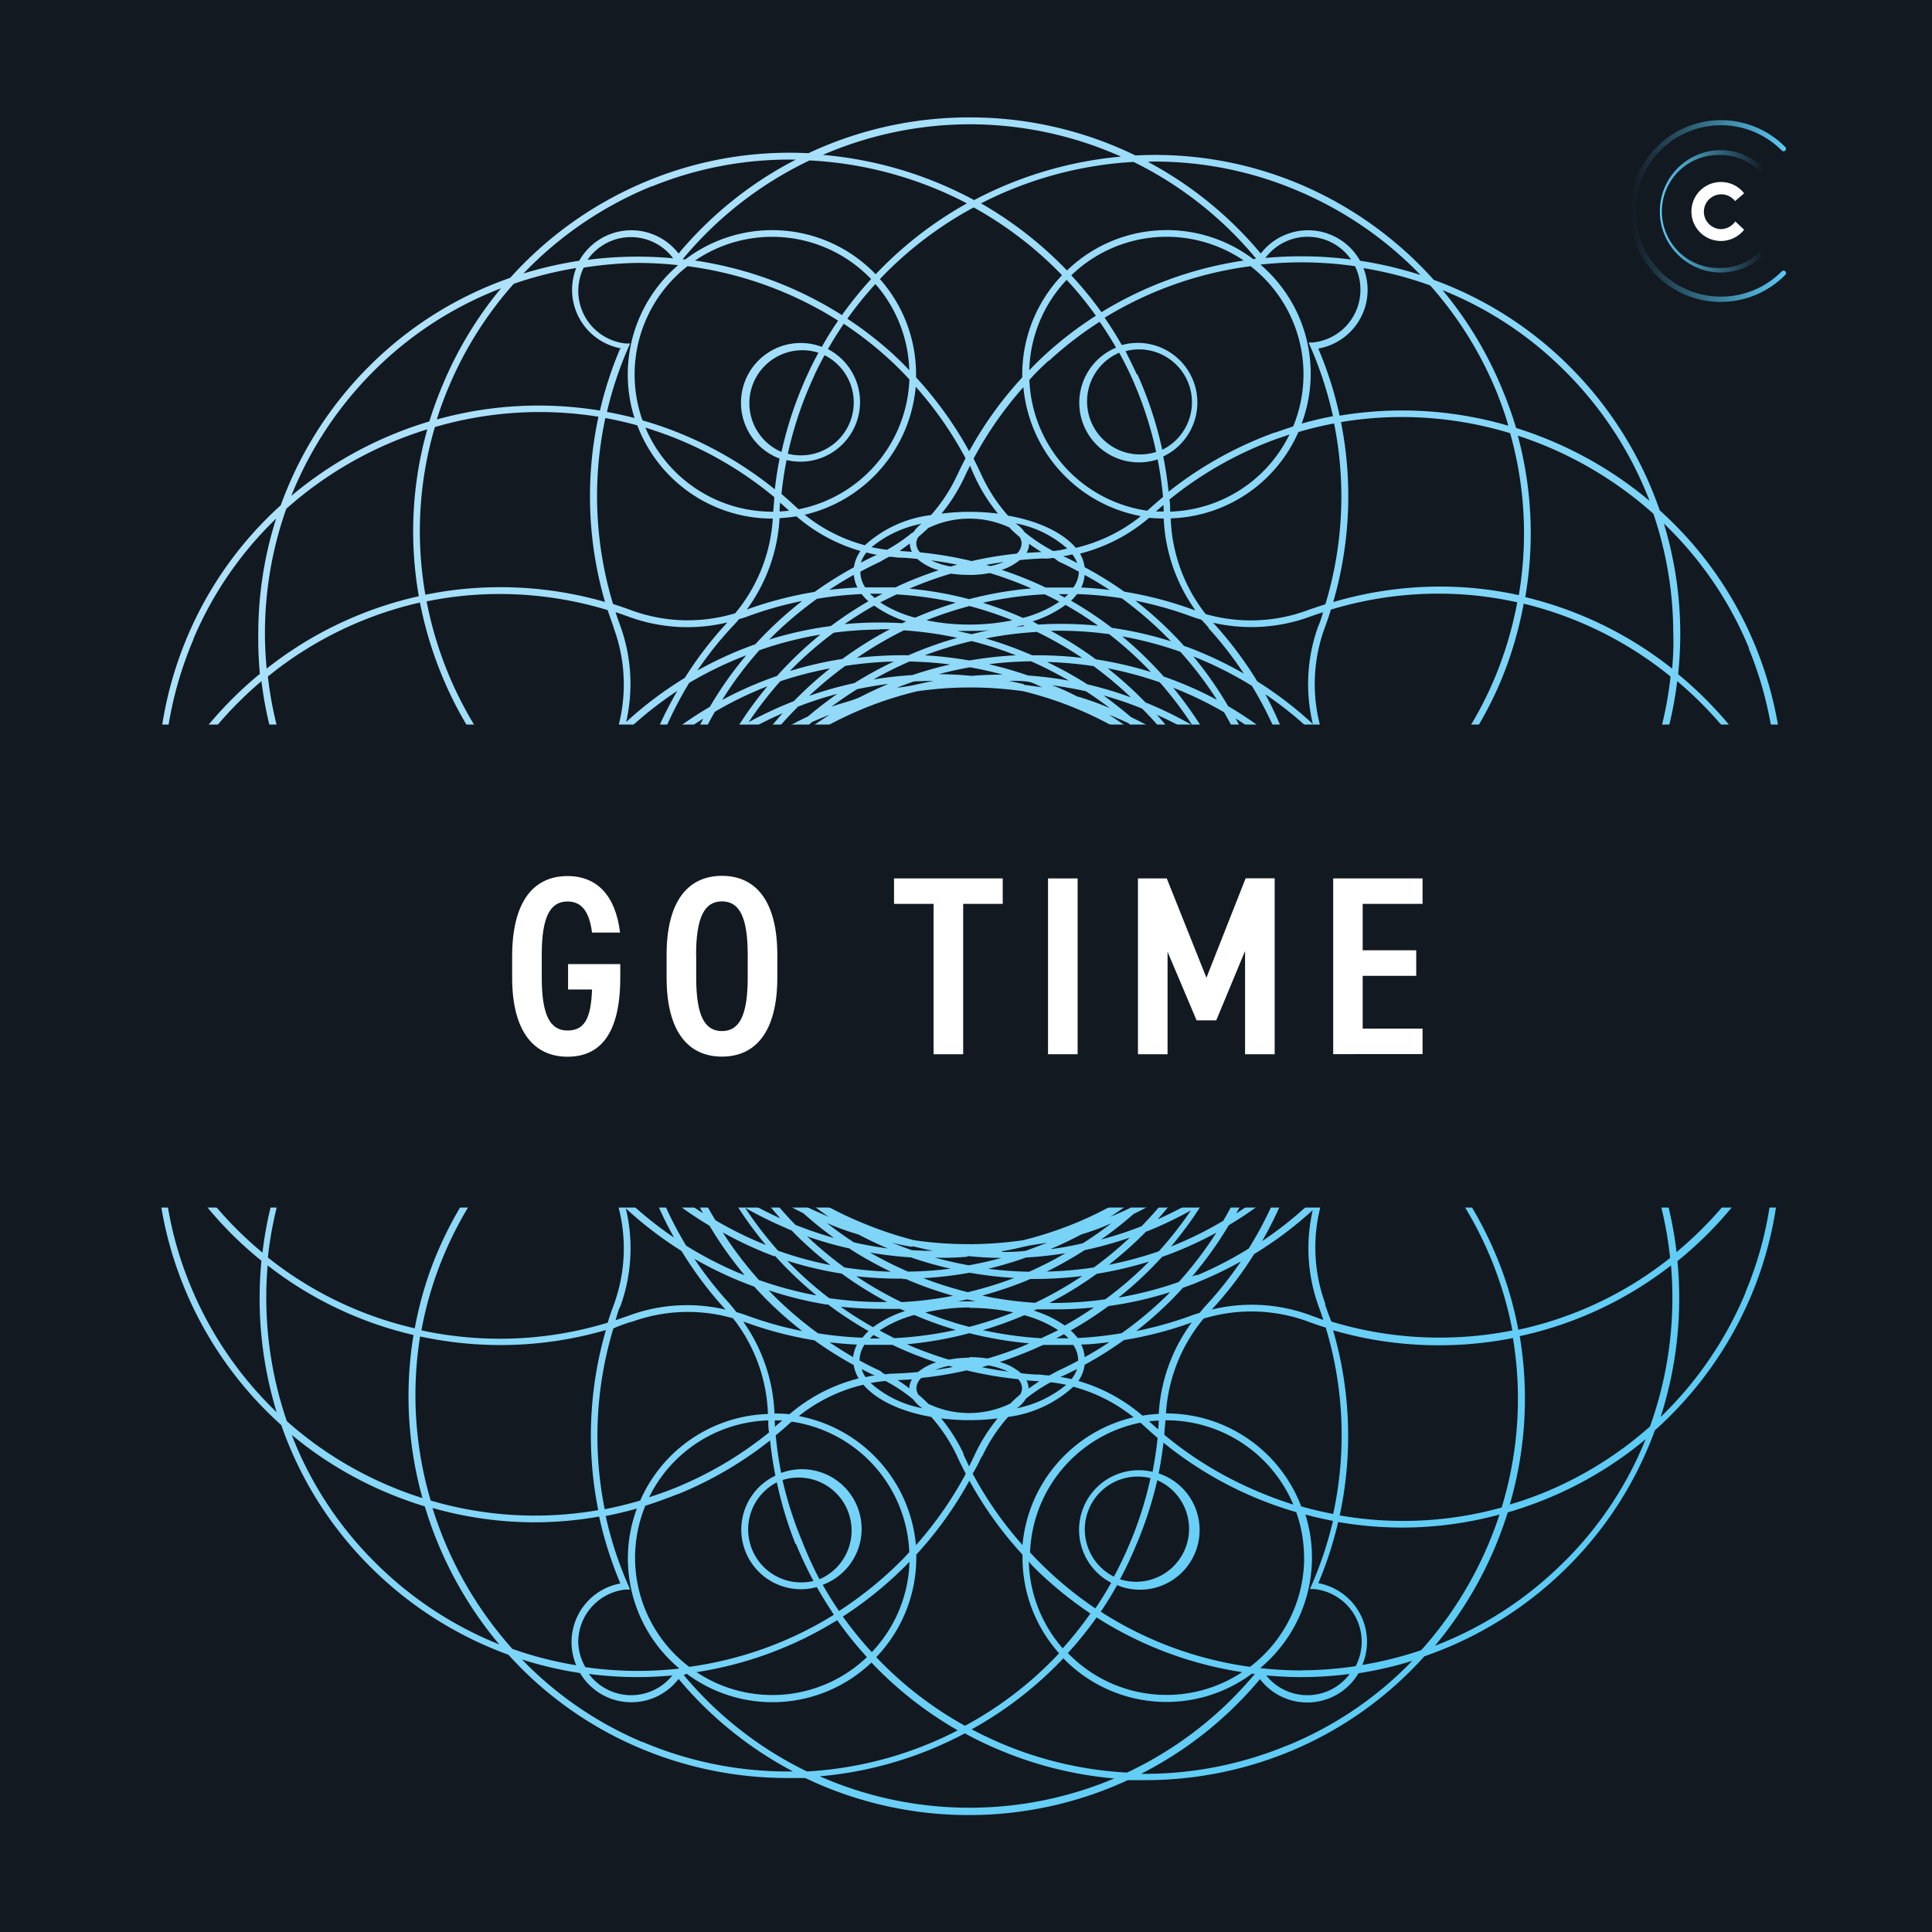 <svg xmlns="http://www.w3.org/2000/svg" xmlns:xlink="http://www.w3.org/1999/xlink" viewBox="0 0 171 171"><defs><style>.cls-1{fill:#121921;}.cls-2{fill:url(#New_Gradient_Swatch_4);}.cls-3{fill:#fff;}.cls-4{fill:url(#linear-gradient);}.cls-5{fill:url(#linear-gradient-2);}</style><linearGradient id="New_Gradient_Swatch_4" x1="32.69" y1="32.39" x2="138.91" y2="138.61" gradientUnits="userSpaceOnUse"><stop offset="0" stop-color="#b0e2fa"/><stop offset="1" stop-color="#5acbf5"/></linearGradient><linearGradient id="linear-gradient" x1="144.28" y1="18.7" x2="158.02" y2="18.7" gradientUnits="userSpaceOnUse"><stop offset="0" stop-color="#5acbf5" stop-opacity="0"/><stop offset="1" stop-color="#5acbf5"/></linearGradient><linearGradient id="linear-gradient-2" x1="146.87" y1="18.7" x2="156.18" y2="18.7" gradientUnits="userSpaceOnUse"><stop offset="0" stop-color="#5acbf5"/><stop offset="1" stop-color="#5acbf5" stop-opacity="0"/></linearGradient></defs><title>go-time-cover-art</title><g id="Layer_2" data-name="Layer 2"><g id="Layer_1-2" data-name="Layer 1"><rect class="cls-1" width="171" height="171"/><path class="cls-2" d="M160.91,85.5a32.91,32.91,0,0,0-3.1-13.91,33.43,33.43,0,0,0-2.45-14.42,32.93,32.93,0,0,0-8.46-12,33.41,33.41,0,0,0-8-12.76,32.91,32.91,0,0,0-12-7.64A33.43,33.43,0,0,0,115,16.28a32.93,32.93,0,0,0-14.5-2.52A33.47,33.47,0,0,0,85.8,10.39h0a33.49,33.49,0,0,0-14.25,3.17,32.91,32.91,0,0,0-14.07,2.38,33.41,33.41,0,0,0-12.32,8.65,32.93,32.93,0,0,0-12.46,7.8,33.43,33.43,0,0,0-7.85,12.33,32.91,32.91,0,0,0-8.26,11.61A33.41,33.41,0,0,0,14,71.17a32.93,32.93,0,0,0-3.3,14.33,33.43,33.43,0,0,0,3.17,14.27,32.91,32.91,0,0,0,2.38,14.05,33.41,33.41,0,0,0,8.65,12.32,32.93,32.93,0,0,0,7.8,12.46A33.43,33.43,0,0,0,45,146.46a32.91,32.91,0,0,0,11.62,8.26,33.48,33.48,0,0,0,13,2.65q.83,0,1.65,0a33.47,33.47,0,0,0,14.48,3.28h0a33.49,33.49,0,0,0,14.07-3.09c.53,0,1.06,0,1.59,0a33.5,33.5,0,0,0,12.66-2.5,32.93,32.93,0,0,0,12-8.46,33.41,33.41,0,0,0,12.76-8,32.91,32.91,0,0,0,7.64-12A33.43,33.43,0,0,0,155,114.66a32.93,32.93,0,0,0,2.52-14.49A33.41,33.41,0,0,0,160.91,85.5Zm-.59,0a32.86,32.86,0,0,1-2.85,13.44A34.37,34.37,0,0,0,153.67,86a34.13,34.13,0,0,0,1.54-3.18,33.63,33.63,0,0,0,2.5-10A32.28,32.28,0,0,1,160.31,85.5Zm-14.26,40.74a33,33,0,0,1-9.53,5.92c-1,.39-1.92.73-2.9,1a33.47,33.47,0,0,0,.88-14.9A33.18,33.18,0,0,0,147.9,112,33.71,33.71,0,0,1,146.05,126.23ZM23.69,112a33.18,33.18,0,0,0,12.91,6.16,33.5,33.5,0,0,0,.79,14.43c-1-.31-1.94-.66-2.89-1.06a33,33,0,0,1-9.11-5.74A33.72,33.72,0,0,1,23.69,112Zm-.24-55.91a33,33,0,0,1,1.89-11.06A33.71,33.71,0,0,1,37.82,38a33.18,33.18,0,0,0-.75,14.77A33.47,33.47,0,0,0,23.6,59.18C23.51,58.17,23.45,57.14,23.45,56.11ZM148,59.18a33.5,33.5,0,0,0-13-6.33,33.18,33.18,0,0,0-.66-14.29,33.73,33.73,0,0,1,12,6.91,33,33,0,0,1,1.76,10.64C148.14,57.14,148.09,58.17,148,59.18Zm-32.57,78.69a12.15,12.15,0,0,1-4.79,9.66,32.59,32.59,0,0,1-13.21-4.88c.51-.76,1-1.54,1.44-2.35a5.28,5.28,0,1,0,3.68-9.89q.27-1.35.43-2.72a33.42,33.42,0,0,0,8.1,4.86,34.1,34.1,0,0,0,3.65,1.29A12.09,12.09,0,0,1,115.42,137.87ZM56.17,33.13a12.15,12.15,0,0,1,4.68-9.57,32.85,32.85,0,0,1,13.33,4.82q-.77,1.12-1.44,2.32A5.28,5.28,0,1,0,69,40.59c-.18.9-.32,1.81-.42,2.72A33.43,33.43,0,0,0,59.28,38c-.8-.3-1.61-.56-2.41-.79A12.09,12.09,0,0,1,56.17,33.13ZM132.3,60a32.81,32.81,0,0,1-5,8.25q-.83-.08-1.66-.12A14.49,14.49,0,0,1,117,64.78a14.49,14.49,0,0,1,.26-9.24c.19-.52.37-1,.53-1.58a32.83,32.83,0,0,1,10.85-1.39,32,32,0,0,1,5.65.74A33.23,33.23,0,0,1,132.3,60ZM116.43,106.1c-.24.2-.49.39-.72.6a32.66,32.66,0,0,1-4,3.15,33.78,33.78,0,0,0,1.82-3.67q.34-.81.64-1.63.65-.59,1.27-1.21a33.75,33.75,0,0,0,2.71-3.07,32.68,32.68,0,0,1-1.39,4.93C116.61,105.5,116.52,105.8,116.43,106.1Zm-10.25,10.1c-.23.07-.45.13-.68.22a32.69,32.69,0,0,1-4.93,1.39,33.76,33.76,0,0,0,3.07-2.71c.36-.36.72-.74,1.06-1.12.48-.17,1-.35,1.44-.55a33.76,33.76,0,0,0,3.69-1.78,32.68,32.68,0,0,1-3.19,4C106.48,115.84,106.33,116,106.18,116.21Zm-5.07,9.09a15.08,15.08,0,0,0-5.66-3.06A3.28,3.28,0,0,0,96,120.8a33.21,33.21,0,0,0,3.48-2.19,33.26,33.26,0,0,0,6-1.56,15.08,15.08,0,0,0-2.92,8.09A12.75,12.75,0,0,0,101.11,125.3Zm1.44.43c0,.26,0,.53-.05.79l-.8-.71C102,125.77,102.27,125.75,102.55,125.73Zm-34,0,.69,0-.66.57C68.59,126.12,68.58,125.91,68.57,125.71Zm0-.6h0A15.09,15.09,0,0,0,65.8,117l.08,0a33.25,33.25,0,0,0,6.2,1.63,33.21,33.21,0,0,0,3.48,2.19A3.19,3.19,0,0,0,76,122a15.08,15.08,0,0,0-6.12,3.17A12.81,12.81,0,0,0,68.54,125.11Zm-3.94-9.7a32.66,32.66,0,0,1-3.15-4,33.78,33.78,0,0,0,3.67,1.82q.81.34,1.63.64.59.65,1.21,1.27A33.76,33.76,0,0,0,71,117.81a32.68,32.68,0,0,1-4.93-1.39c-.3-.11-.6-.2-.9-.29C65,115.89,64.8,115.65,64.59,115.41Zm-9.72-10.21a32.69,32.69,0,0,1-1.39-4.93,33.76,33.76,0,0,0,2.71,3.07c.37.37.74.72,1.12,1.06.17.48.35,1,.55,1.44a33.76,33.76,0,0,0,1.78,3.69,32.68,32.68,0,0,1-4-3.19c-.17-.16-.36-.31-.54-.46S55,105.43,54.87,105.21Zm.29-40.31c.24-.2.49-.39.72-.6a32.68,32.68,0,0,1,4.05-3.15A33.86,33.86,0,0,0,57.62,66c-.05.13-.09.27-.14.4l-.32.28a33.87,33.87,0,0,0-3.67,4,32.69,32.69,0,0,1,1.39-4.94C55,65.5,55.07,65.2,55.16,64.9Zm10.25-10.1c.23-.07.45-.13.68-.22A32.71,32.71,0,0,1,71,53.19a33.86,33.86,0,0,0-4,3.67l-.14.16-.2.07a33.86,33.86,0,0,0-4.94,2.26,32.72,32.72,0,0,1,3.2-4C65.11,55.16,65.26,55,65.41,54.79Zm5.07-9.09a15.08,15.08,0,0,0,5.66,3.06,3.28,3.28,0,0,0-.58,1.44,33.18,33.18,0,0,0-3.48,2.18,33.26,33.26,0,0,0-6,1.56A15.08,15.08,0,0,0,69,45.86,12.75,12.75,0,0,0,70.48,45.7ZM69,45.27q0-.39.05-.78l.79.71C69.61,45.23,69.33,45.25,69,45.27Zm34,0-.69,0,.65-.57C103,44.89,103,45.09,103,45.29Zm0,.6h0A15.09,15.09,0,0,0,105.79,54l-.08,0a33.25,33.25,0,0,0-6.2-1.63A33.16,33.16,0,0,0,96,50.2,3.19,3.19,0,0,0,95.59,49a15.08,15.08,0,0,0,6.12-3.17A12.81,12.81,0,0,0,103.06,45.89Zm3.94,9.7a32.68,32.68,0,0,1,3.15,4.05,33.86,33.86,0,0,0-4.91-2.32l-.4-.14-.28-.32a33.87,33.87,0,0,0-4-3.67,32.69,32.69,0,0,1,4.94,1.39c.29.11.6.2.89.29C106.6,55.11,106.79,55.35,107,55.59Zm9.72,10.21a32.69,32.69,0,0,1,1.39,4.94,33.86,33.86,0,0,0-3.67-4l-.16-.14-.07-.2A33.86,33.86,0,0,0,112,61.45a32.72,32.72,0,0,1,4,3.2c.17.16.36.31.54.46S116.64,65.57,116.72,65.79ZM96,120.12A3.09,3.09,0,0,0,95.7,119c.84,0,1.67-.11,2.49-.21Q97.14,119.5,96,120.12Zm-3.15,1.62c-.31,0-.62-.07-.94-.08-.51,0-1-.06-1.53-.11a4.82,4.82,0,0,0-1.89-1c.74-.24,1.49-.51,2.22-.81q.82-.33,1.61-.7c.58,0,1.17,0,1.75,0l.93,0a2.55,2.55,0,0,1,.43,1.39h0c-.57.31-1.15.6-1.75.88C93.44,121.43,93.17,121.58,92.89,121.73Zm-1.81,1.15a1.64,1.64,0,0,0-.18-.71l1,.07H92C91.69,122.45,91.38,122.66,91.08,122.88Zm-11.64-.73,1.31-.07a1.66,1.66,0,0,0-.23.8Q80,122.49,79.43,122.15Zm-.23-.58c-.24,0-.47,0-.71.05s-.41-.23-.63-.33c-.59-.27-1.17-.57-1.75-.88h0a2.55,2.55,0,0,1,.43-1.39l.93,0c.52,0,1,0,1.54,0,.46.22.93.43,1.41.63.81.34,1.63.64,2.46.92a4.86,4.86,0,0,0-1.6.86C80.6,121.5,79.91,121.55,79.21,121.57Zm-5.81-2.78c.83.1,1.66.17,2.49.21a3.09,3.09,0,0,0-.34,1.11Q74.45,119.5,73.4,118.79ZM58,66.8a32,32,0,0,1,4.25-3.2,33.14,33.14,0,0,0-2.06,4.67,33.14,33.14,0,0,0-3.55,3.67A32,32,0,0,1,58,66.8Zm9.25-9.26a32,32,0,0,1,5.36-1.37,33.14,33.14,0,0,0-3.84,3.66,33.15,33.15,0,0,0-4.85,2.12A32,32,0,0,1,67.23,57.53Zm8.32-6.64A3.09,3.09,0,0,0,75.89,52q-1.26.06-2.5.21Q74.44,51.51,75.55,50.89Zm3.15-1.62c.31,0,.62.07.94.08.51,0,1,.06,1.53.11a4.82,4.82,0,0,0,1.89,1,34.1,34.1,0,0,0-3.43,1.33l-.38.19-.43,0c-.76,0-1.51,0-2.26,0a2.55,2.55,0,0,1-.43-1.39h0c.57-.31,1.15-.6,1.75-.88C78.15,49.57,78.43,49.42,78.7,49.27Zm1.81-1.15a1.64,1.64,0,0,0,.18.71l-1-.07h-.08C79.9,48.55,80.21,48.34,80.51,48.12Zm11.64.73-1.31.07a1.66,1.66,0,0,0,.23-.8Q91.6,48.51,92.16,48.85Zm.23.58c.24,0,.47,0,.71-.05s.42.23.63.33c.59.27,1.17.57,1.75.88h0A2.55,2.55,0,0,1,95,52c-.75,0-1.5,0-2.26,0h-.21l-.19-.1a34.05,34.05,0,0,0-3.68-1.46,4.87,4.87,0,0,0,1.6-.87C91,49.5,91.69,49.45,92.39,49.43Zm5.81,2.78Q97,52.06,95.7,52A3.09,3.09,0,0,0,96,50.89Q97.15,51.51,98.2,52.21Zm9.5,9.72A33.14,33.14,0,0,0,103,59.88a33.14,33.14,0,0,0-3.67-3.55,32,32,0,0,1,5.14,1.36A32,32,0,0,1,107.7,61.93Zm6.06,5a32,32,0,0,1,1.37,5.35,33.15,33.15,0,0,0-3.65-3.84,33.15,33.15,0,0,0-2.12-4.86A32,32,0,0,1,113.76,66.93Zm-19.2,51.51h-.46l-.62,0,.68-.36A5,5,0,0,1,94.57,118.44Zm-2.33,0a33.08,33.08,0,0,1-5.24-.72,33.12,33.12,0,0,0,3.66-1.32,10.52,10.52,0,0,1,3,1.32Q93,118.06,92.24,118.4Zm-6.44,1.72a9.85,9.85,0,0,0-1.82.17,33.2,33.2,0,0,1-3.32-1.19l-.38-.17A33.56,33.56,0,0,0,85.8,118a33.55,33.55,0,0,0,5.3.9l-.57.25c-1,.42-2.07.78-3.12,1.09A10,10,0,0,0,85.8,120.12Zm-8.47-2,.57.3H77C77.12,118.34,77.22,118.24,77.33,118.15Zm.51-.4a10.39,10.39,0,0,1,3.09-1.38,33.12,33.12,0,0,0,3.66,1.32,33.09,33.09,0,0,1-5.45.73C78.71,118.2,78.27,118,77.84,117.75ZM77,52.55H78.1l-.67.37A5,5,0,0,1,77,52.55Zm2.34.06a32,32,0,0,1,5.26.74A33.05,33.05,0,0,0,81,54.67a10.62,10.62,0,0,1-3.09-1.35Q78.64,52.95,79.36,52.61Zm6.44-1.72a9.84,9.84,0,0,0,1.83-.17,33.24,33.24,0,0,1,3.67,1.36,32.62,32.62,0,0,0-5.5.95,32.61,32.61,0,0,0-5.29-.93,33.29,33.29,0,0,1,3.68-1.33A10,10,0,0,0,85.8,50.88Zm8.46,2-.55-.3h.87C94.47,52.66,94.37,52.76,94.26,52.86Zm-.51.39a10.48,10.48,0,0,1-3.19,1.41A33.05,33.05,0,0,0,87,53.35a32,32,0,0,1,5.47-.75C92.88,52.81,93.32,53,93.75,53.26Zm14.93,47.63a33.42,33.42,0,0,1-2.73,2.36,33.21,33.21,0,0,0,1.86-3.38,34,34,0,0,0,2.11-2.7A33.4,33.4,0,0,1,108.68,100.89Zm-7.61,7.62a33.42,33.42,0,0,1-3.59,1.18,33.21,33.21,0,0,0,2.87-2.26,33.21,33.21,0,0,0,3.2-1.77A33.43,33.43,0,0,1,101.07,108.5Zm-33-2.85a33.19,33.19,0,0,0,3.05,1.7,33.21,33.21,0,0,0,2.72,2.19,33.42,33.42,0,0,1-3.42-1.16A33.4,33.4,0,0,1,68,105.66Zm-5.25-4.89a33.41,33.41,0,0,1-1.26-3.88,34,34,0,0,0,2.18,2.85,33.2,33.2,0,0,0,1.93,3.52A33.42,33.42,0,0,1,62.79,100.77Zm-4-21a33.39,33.39,0,0,1,1.75-3.4,34,34,0,0,0-.47,3.56,33.18,33.18,0,0,0-1.06,3.55A33.85,33.85,0,0,1,58.84,79.79Zm4.26-9.86a33.39,33.39,0,0,1,2.78-2.37,34,34,0,0,0-1.7,3,33.19,33.19,0,0,0-2.25,2.74A33.85,33.85,0,0,1,63.1,69.93Zm7.48-7.35a33.85,33.85,0,0,1,3.57-1.17q-1.34.94-2.59,2a33.19,33.19,0,0,0-3.26,1.76A33.85,33.85,0,0,1,70.59,62.59Zm32.7,2.59a33.19,33.19,0,0,0-3.12-1.69q-1.18-1-2.45-1.93a33.85,33.85,0,0,1,3.41,1.16Q102.27,63.89,103.28,65.18Zm6.52,8.38a33.18,33.18,0,0,0-2.32-2.89,34,34,0,0,0-1.78-3.12,33.39,33.39,0,0,1,2.9,2.49A33.85,33.85,0,0,1,109.8,73.56Zm2.73,9.93a33.19,33.19,0,0,0-1-3.4,34,34,0,0,0-.42-3.4A33.37,33.37,0,0,1,112.75,80,33.85,33.85,0,0,1,112.53,83.5Zm-.88,4.68c0-.94-.06-1.88-.15-2.82q.13-1.5.12-3c.26.93.49,1.88.67,2.84Q112,86.69,111.65,88.17ZM100,106.93q-.85.41-1.73.77.86-.56,1.69-1.18t1.52-1Q100.78,106.25,100,106.93Zm-8.93,5.63a33.42,33.42,0,0,1-3.6-.26,33.2,33.2,0,0,0,3.35-1,33.21,33.21,0,0,0,3.48-.38A33.41,33.41,0,0,1,91.09,112.56ZM77,110.86a33.2,33.2,0,0,0,3.62.43,33.21,33.21,0,0,0,3.52,1,33.43,33.43,0,0,1-3.77.26A33.44,33.44,0,0,1,77,110.86Zm-7.11-5.53c.55.39,1.12.77,1.7,1.13s1.16.84,1.75,1.23c-.63-.26-1.25-.54-1.87-.84Q70.62,106.12,69.85,105.33ZM60.5,88.25c.12.67.24,1.33.4,2s.17,1.13.28,1.69q-.36-.91-.66-1.83C60.49,89.48,60.49,88.87,60.5,88.25Zm20-29.7a33.84,33.84,0,0,1,3.59.26,33.94,33.94,0,0,0-3.33.94,33.94,33.94,0,0,0-3.45.39A33.85,33.85,0,0,1,80.5,58.55ZM94.6,60.24A33.93,33.93,0,0,0,91,59.79a33.92,33.92,0,0,0-3.48-1,33.84,33.84,0,0,1,3.74-.26A33.84,33.84,0,0,1,94.6,60.24ZM107,71q.4.8.75,1.62-.45-.67-.94-1.32t-1-1.52Q106.43,70.39,107,71Zm1.51,24a33.42,33.42,0,0,1-2.11,4.16,32.14,32.14,0,0,1-3.17,3.7A33.43,33.43,0,0,1,99.64,106a32.13,32.13,0,0,1-4.54,2.29,33.42,33.42,0,0,1-4.54,1.48,33.42,33.42,0,0,1-9.66,0,33.41,33.41,0,0,1-4.66-1.57A32.14,32.14,0,0,1,71.89,106a33.43,33.43,0,0,1-3.52-3.06A32.12,32.12,0,0,1,65.07,99,33.43,33.43,0,0,1,63,94.79a32.14,32.14,0,0,1-1.49-4.64,33.43,33.43,0,0,1-.33-4.66,32.12,32.12,0,0,1,.41-5.07,33.43,33.43,0,0,1,1.53-4.5,32.14,32.14,0,0,1,2.23-4.34,33.43,33.43,0,0,1,3.06-3.52,32.13,32.13,0,0,1,3.85-3.28,33.43,33.43,0,0,1,4.28-2.11,32.14,32.14,0,0,1,4.66-1.49,33.15,33.15,0,0,1,9.37,0,32.12,32.12,0,0,1,4.82,1.59,33.42,33.42,0,0,1,4.15,2.1,32.14,32.14,0,0,1,3.71,3.18,33.42,33.42,0,0,1,3.14,3.62,32.14,32.14,0,0,1,2.26,4.51,33.43,33.43,0,0,1,1.45,4.43,32.14,32.14,0,0,1,.37,4.86,33.42,33.42,0,0,1-.34,4.73A32.12,32.12,0,0,1,108.51,95.06Zm-27.74,15.3c.6.15,1.21.29,1.81.41q-.94,0-1.88-.06-.89-.31-1.76-.68C79.55,110.16,80.16,110.27,80.77,110.36Zm4.86.87c1,.1,2,.16,3,.17q-1.42.39-2.88.65-1.52-.27-3-.68Q84.21,111.36,85.63,111.23Zm3.06-.42c.67-.12,1.33-.26,2-.42s1.32-.21,2-.35c-.63.26-1.27.5-1.91.73C90.06,110.8,89.37,110.81,88.69,110.81Zm1.94-50.19c-.45-.11-.89-.21-1.34-.3.53,0,1.06,0,1.59.06s.92.33,1.37.51Q91.45,60.73,90.63,60.61ZM86,59.82q-1.46-.14-2.91-.15,1.37-.36,2.76-.61,1.46.26,2.9.65Q87.33,59.71,86,59.82Zm-3.33.44q-.79.15-1.58.33t-1.71.28q.76-.3,1.52-.56C81.45,60.29,82,60.27,82.62,60.27Zm28,20.24c-.1-.67-.23-1.34-.38-2,.24.57.47,1.14.68,1.72q.07,1,.08,1.95Q110.86,81.33,110.65,80.5ZM99.83,64.4c-.55-.4-1.11-.78-1.68-1.14.58.23,1.15.48,1.71.74q.73.64,1.43,1.32Q100.58,64.84,99.83,64.4Zm-4.48-2.75c-.74-.38-1.48-.73-2.24-1q1.49.2,3,.53,1.09.71,2.13,1.5C97.27,62.26,96.32,61.93,95.35,61.64ZM85.8,58.46A34.4,34.4,0,0,0,81.85,58,33.75,33.75,0,0,1,86,56.74,33.74,33.74,0,0,1,89.92,58,34.4,34.4,0,0,0,85.8,58.46Zm-7.17,2.07c-.81.34-1.61.71-2.39,1.11s-1.79.58-2.66.92q1.11-.83,2.28-1.56C76.77,60.81,77.69,60.65,78.63,60.53Zm-5.19,2.72c-.51.33-1,.66-1.5,1s-.93.56-1.38.85q.65-.62,1.32-1.2Q72.65,63.57,73.44,63.25Zm-8.61,8q-.52.68-1,1.39.39-.9.83-1.77c.42-.45.85-.89,1.29-1.32C65.57,70.11,65.19,70.67,64.84,71.25Zm-3.85,9q-.21.79-.37,1.58,0-.89.09-1.78.29-.8.63-1.58C61.2,79.09,61.08,79.69,61,80.29Zm3.58,19.07q.41.7.85,1.38-.62-.65-1.2-1.32-.36-.77-.68-1.56C63.87,98.37,64.21,98.87,64.57,99.36ZM76,109.27c.84.45,1.7.85,2.58,1.23q-1.53-.2-3-.54-1.24-.8-2.39-1.71Q74.5,108.83,76,109.27Zm9.84,3.38a33.77,33.77,0,0,0,3.93.46,33.31,33.31,0,0,1-4.11,1.26,33.3,33.3,0,0,1-3.93-1.24A33.77,33.77,0,0,0,85.8,112.65Zm7.11-2.08q1.39-.59,2.73-1.3c.91-.28,1.81-.6,2.69-1q-1.22.94-2.53,1.77Q94.37,110.39,92.91,110.57Zm14-11c.4-.55.78-1.11,1.15-1.68-.23.57-.47,1.14-.74,1.7q-.64.74-1.32,1.43Q106.46,100.27,106.9,99.54Zm3.78-9.21c.14-.59.27-1.18.38-1.78,0,.57,0,1.13,0,1.7q-.28.85-.61,1.68Q110.57,91.14,110.69,90.33Zm0-12.24q-.59-1.38-1.31-2.7c-.29-.9-.61-1.78-1-2.64q.94,1.19,1.77,2.47C110.43,76.17,110.6,77.13,110.73,78.09Zm-4.77-9c-.67-.66-1.37-1.29-2.1-1.88q-1-1.15-2-2.21,1.27.71,2.48,1.53Q105.2,67.79,106,69.11Zm-9.68-8.53a34.39,34.39,0,0,0-3.61-2,33.73,33.73,0,0,1,4.12.37,33.75,33.75,0,0,1,3.3,2.76A34.4,34.4,0,0,0,96.29,60.58ZM91.36,58a34.42,34.42,0,0,0-4.12-1.49,33.2,33.2,0,0,1,4.54-.58,33.19,33.19,0,0,1,4,2.3A34.42,34.42,0,0,0,91.36,58Zm-1.48-2.5.64-.16.16.07ZM86,56.13l-1.27-.29,1.09,0c.61,0,1.21,0,1.79-.08Q86.77,55.94,86,56.13Zm-.18-.85A18.77,18.77,0,0,1,82,54.9a32.4,32.4,0,0,1,3.81-1.26A32.4,32.4,0,0,1,89.6,54.9,18.77,18.77,0,0,1,85.8,55.28Zm-1.09,1.17A34.42,34.42,0,0,0,80.4,58a34.43,34.43,0,0,0-4.55.23A33.18,33.18,0,0,1,80,55.79,33.19,33.19,0,0,1,84.71,56.45Zm-5.64,2.11a34.4,34.4,0,0,0-3.47,1.9,34.4,34.4,0,0,0-4,1.13,33.74,33.74,0,0,1,3.19-2.65A33.74,33.74,0,0,1,79.07,58.55ZM69.87,65c-.67.65-1.31,1.34-1.92,2.06q-1.18.94-2.26,2c.49-.84,1-1.65,1.59-2.44Q68.54,65.69,69.87,65Zm-6.65,7.62q-.59,1.38-1.05,2.81c-.45.83-.86,1.67-1.24,2.54q.22-1.51.57-3Q62.31,73.71,63.22,72.58ZM60,82.24c0,.94,0,1.87.09,2.81-.11,1-.17,2-.19,3-.24-.94-.44-1.89-.6-2.85Q59.59,83.69,60,82.24Zm-.08,8a33.19,33.19,0,0,0,.35,3.53,33.85,33.85,0,0,1-1.54-3.19A33.38,33.38,0,0,1,59,86.9,34,34,0,0,0,59.93,90.2Zm.77,2.13q.56,1.39,1.25,2.73c.27.9.58,1.79.92,2.67q-.92-1.22-1.72-2.52C61,94.25,60.8,93.29,60.7,92.33Zm4.56,9.1c.65.67,1.34,1.31,2.06,1.92a33.13,33.13,0,0,0,2.2,2.49q-1.27-.73-2.48-1.57A32.74,32.74,0,0,1,65.25,101.43Zm10,9.09a33.77,33.77,0,0,0,3.6,2,33.31,33.31,0,0,1-4.11-.38,33.32,33.32,0,0,1-3.3-2.75A33.76,33.76,0,0,0,75.26,110.52Zm4.66,2.65h.29l.26.12a34.05,34.05,0,0,0,3.9,1.36,32.65,32.65,0,0,1-4.57.56,32.65,32.65,0,0,1-4-2.29A34.06,34.06,0,0,0,79.92,113.17Zm1.18,2.53-.12,0,0,0Zm4.52-.73.73.17H85.8l-1,0Zm.18.75a18.7,18.7,0,0,1,3.89.4,32.56,32.56,0,0,1-3.89,1.28,32.56,32.56,0,0,1-3.89-1.28A18.7,18.7,0,0,1,85.8,115.72Zm1.08-1.07a34.06,34.06,0,0,0,3.91-1.31l.42-.18h.46a34.05,34.05,0,0,0,4.12-.26,32.65,32.65,0,0,1-4.16,2.37A32.65,32.65,0,0,1,86.88,114.66Zm5.69-2.1A33.76,33.76,0,0,0,96,110.65a33.78,33.78,0,0,0,4-1.11,33.31,33.31,0,0,1-3.18,2.64A33.32,33.32,0,0,1,92.56,112.55Zm9.39-6.64q1.11-1.12,2.12-2.34,1.15-1,2.21-2-.79,1.4-1.71,2.73Q103.3,105.16,102,105.91Zm6.71-8c.37-.93.7-1.88,1-2.84s.82-1.69,1.18-2.56q-.18,1.51-.5,3Q109.55,96.73,108.67,97.9Zm2.95-7.54a34,34,0,0,0,.95-3.46,33.4,33.4,0,0,1,.29,3.81A33.86,33.86,0,0,1,111.21,94,33.18,33.18,0,0,0,111.62,90.35Zm1.28-5.16a34.4,34.4,0,0,0,.41-3.89,33.38,33.38,0,0,1,1.31,4.16,33.73,33.73,0,0,1-1.21,3.9A33.75,33.75,0,0,0,112.89,85.19Zm.75-4.68c-.09-.23-.2-.45-.29-.67a34.41,34.41,0,0,0-.26-4.5,32.66,32.66,0,0,1,2.42,4.2,33.17,33.17,0,0,1-.62,4.67A34.08,34.08,0,0,0,113.64,80.51Zm-.9-2a33.75,33.75,0,0,0-2-3.52,34.41,34.41,0,0,0-1.15-3.93,33.36,33.36,0,0,1,2.71,3.2A33.74,33.74,0,0,1,112.74,78.51Zm-3.22-8.42-.41-.39A34.41,34.41,0,0,0,107.34,66a33.2,33.2,0,0,1,3.62,2.8A33.18,33.18,0,0,1,112.11,73,34.08,34.08,0,0,0,109.52,70.09ZM108,68.71a33.75,33.75,0,0,0-3.31-2.59,34.41,34.41,0,0,0-2.29-2.85,33.76,33.76,0,0,1,3.8,2A33.73,33.73,0,0,1,108,68.71Zm-6.58-6.5a34.43,34.43,0,0,0-3.38-3.06,33.19,33.19,0,0,1,4.61,1.24,33.18,33.18,0,0,1,2.88,3.8A34.42,34.42,0,0,0,101.46,62.2ZM97,58.36a33.92,33.92,0,0,0-4-2.53,32.44,32.44,0,0,1,5.17.3,32.44,32.44,0,0,1,3.7,3.35A33.92,33.92,0,0,0,97,58.36ZM91.9,55.28,91.4,55a10,10,0,0,0,2.91-1.46,32,32,0,0,1,2.88,1.84A33.15,33.15,0,0,0,91.9,55.28ZM80.19,55l-.33.16a33.13,33.13,0,0,0-5.1.08q1.26-.88,2.61-1.64A10.09,10.09,0,0,0,80.19,55Zm-2.32.69.9,0a33.92,33.92,0,0,0-4.21,2.63,33.93,33.93,0,0,0-4.65,1.07A32.44,32.44,0,0,1,73.79,56,32.4,32.4,0,0,1,77.87,55.72Zm-4.35,3.43a34.42,34.42,0,0,0-3.26,2.94,34.43,34.43,0,0,0-4,1.86,33.19,33.19,0,0,1,2.8-3.62A33.19,33.19,0,0,1,73.51,59.15Zm-4.24,4a34.4,34.4,0,0,0-2.42,3,33.73,33.73,0,0,0-3.18,2.48A33.74,33.74,0,0,1,65.59,65,33.74,33.74,0,0,1,69.27,63.13Zm-6.66,6.46-.53.51A34.09,34.09,0,0,0,59.49,73a33.17,33.17,0,0,1,1.2-4.41,33.18,33.18,0,0,1,3.8-2.88A34.42,34.42,0,0,0,62.61,69.58Zm-.53,1.36a34.41,34.41,0,0,0-1.13,3.75,33.75,33.75,0,0,0-2.09,3.64,33.72,33.72,0,0,1,.4-4.07A33.38,33.38,0,0,1,62.08,70.95Zm-3.83,8.71c-.08.17-.16.34-.23.51a34.08,34.08,0,0,0-1.3,3.68,33.18,33.18,0,0,1-.55-4.49,32.66,32.66,0,0,1,2.34-4A34.4,34.4,0,0,0,58.25,79.66Zm0,1.46a34.4,34.4,0,0,0,.42,4.07,33.74,33.74,0,0,0-.5,4A33.73,33.73,0,0,1,57,85.11,33.36,33.36,0,0,1,58.28,81.12Zm-.14,9.52c0,.24,0,.49,0,.73a34.06,34.06,0,0,0,.26,4.12A32.65,32.65,0,0,1,56,91.33a32.66,32.66,0,0,1,.67-5A34.41,34.41,0,0,0,58.15,90.64ZM58.74,92a34.41,34.41,0,0,0,1.85,3.45,33.76,33.76,0,0,0,1.18,4.29,33.3,33.3,0,0,1-2.64-3.17A33.35,33.35,0,0,1,58.74,92Zm3.34,8.93.21.2.1.27a34.06,34.06,0,0,0,1.79,3.72,32.65,32.65,0,0,1-3.62-2.84,32.65,32.65,0,0,1-1.21-4.44A34.07,34.07,0,0,0,62.08,100.91Zm1.28,1.22a33.77,33.77,0,0,0,3.24,2.57,33.77,33.77,0,0,0,2.46,3.11,33.33,33.33,0,0,1-3.79-2A33.3,33.3,0,0,1,63.36,102.13Zm6.28,6.59.43.17.32.33a34.07,34.07,0,0,0,3.1,2.73,32.65,32.65,0,0,1-4.62-1.27,32.64,32.64,0,0,1-2.92-3.8A34.06,34.06,0,0,0,69.64,108.72Zm4.88,4a33.33,33.33,0,0,0,4,2.5,32.53,32.53,0,0,1-5.13-.34,32.55,32.55,0,0,1-3.71-3.31A33.31,33.31,0,0,0,74.52,112.73Zm3.62,3.11c.51,0,1,0,1.54,0l.42.19a9.88,9.88,0,0,0-2.83,1.43,33,33,0,0,1-2.86-1.81A33.12,33.12,0,0,0,78.13,115.84ZM91.5,116l.25-.11c.58,0,1.16,0,1.75,0a33.12,33.12,0,0,0,3.32-.17q-1.25.86-2.58,1.6A10,10,0,0,0,91.5,116Zm1.37-.67a33.32,33.32,0,0,0,4.21-2.59,33.33,33.33,0,0,0,4.62-1.08A32.54,32.54,0,0,1,97.83,115,32.55,32.55,0,0,1,92.87,115.32Zm5.25-3.37a34.06,34.06,0,0,0,3.1-2.73l.2-.21.27-.1a34.07,34.07,0,0,0,3.72-1.79,32.66,32.66,0,0,1-2.84,3.62A32.65,32.65,0,0,1,98.11,111.95Zm4.31-4A33.77,33.77,0,0,0,105,104.7a33.76,33.76,0,0,0,3.11-2.46,33.32,33.32,0,0,1-2,3.79A33.3,33.3,0,0,1,102.42,107.94Zm6.59-6.28c.06-.14.11-.29.17-.43l.33-.32a34.06,34.06,0,0,0,2.73-3.1,32.65,32.65,0,0,1-1.27,4.62,32.65,32.65,0,0,1-3.8,2.92A34.06,34.06,0,0,0,109,101.66Zm.7-1.81a33.75,33.75,0,0,0,1.17-4.11,34.41,34.41,0,0,0,2-3.59,33.33,33.33,0,0,1-.39,4.4A33.32,33.32,0,0,1,109.71,99.84Zm3.74-9a34.4,34.4,0,0,0,1.44-4.09,32.66,32.66,0,0,1,.6,4.78,32.65,32.65,0,0,1-2.29,4,34.06,34.06,0,0,0,.26-4.12C113.47,91.19,113.46,91,113.45,90.81Zm1.77-5.35a33.91,33.91,0,0,0,.8-4.8,32.54,32.54,0,0,1,1.67,4.84A32.54,32.54,0,0,1,116,90.36,33.33,33.33,0,0,0,115.22,85.46Zm.89-6.05a33.13,33.13,0,0,0-.09-5,32.05,32.05,0,0,1,2.67,4.61A33.08,33.08,0,0,1,118,84.3,33.11,33.11,0,0,0,116.11,79.41Zm-.55-1.1A33.33,33.33,0,0,0,112.9,74a33.93,33.93,0,0,0-1-4.44,32.44,32.44,0,0,1,3.44,3.87A32.42,32.42,0,0,1,115.56,78.31Zm-5-10.66a33.93,33.93,0,0,0-3.87-2.79,33.92,33.92,0,0,0-2.86-4.05,32.44,32.44,0,0,1,4.5,2.17A32.45,32.45,0,0,1,110.56,67.65ZM98.41,55.57a32.64,32.64,0,0,0-3.61-2.4,4.92,4.92,0,0,0,.53-.59,32.89,32.89,0,0,1,3.95.37,33.09,33.09,0,0,1,4.36,3.81A32.61,32.61,0,0,0,98.41,55.57ZM87.65,50.1l-.37-.1q.78-.15,1.57-.26A6.9,6.9,0,0,1,87.65,50.1Zm-1.59.18h-.13l.07,0Zm-1.91-.14a6.71,6.71,0,0,1-1.73-.54q1.16.15,2.3.38Zm-7.9,2.43a5,5,0,0,0,.61.65,32.64,32.64,0,0,0-3.32,2.19,32.61,32.61,0,0,0-5.46,1.2A33.07,33.07,0,0,1,72.31,53,32.89,32.89,0,0,1,76.26,52.58Zm-8.31,8.15a33.93,33.93,0,0,0-2.8,3.88,33.92,33.92,0,0,0-4,2.86A32.43,32.43,0,0,1,63.27,63,32.45,32.45,0,0,1,67.95,60.73Zm-8.17,8.69A33.92,33.92,0,0,0,58.69,74a33.34,33.34,0,0,0-2.57,4.09,32.43,32.43,0,0,1,.31-5A32.44,32.44,0,0,1,59.78,69.42Zm-4.22,9.82a33.1,33.1,0,0,0-2,5.06,33.09,33.09,0,0,1-.73-5.44,32.06,32.06,0,0,1,2.82-4.77A33.14,33.14,0,0,0,55.57,79.24Zm.08,1.25a33.91,33.91,0,0,0,.72,4.62,33.32,33.32,0,0,0-.86,5.09,32.55,32.55,0,0,1-1.61-4.7A32.54,32.54,0,0,1,55.65,80.49Zm-.23,11a33.11,33.11,0,0,0,.12,5.07,33.08,33.08,0,0,1-2.64-4.58,33.08,33.08,0,0,1,.72-5.24A33.11,33.11,0,0,0,55.41,91.45ZM56,92.57a33.31,33.31,0,0,0,2.59,4.21,33.32,33.32,0,0,0,1.08,4.62,32.54,32.54,0,0,1-3.39-3.87A32.55,32.55,0,0,1,56,92.57Zm4.07,10a33.11,33.11,0,0,0,2.15,4.81,33.09,33.09,0,0,1-4.37-3.33,33.09,33.09,0,0,1-1.38-5.32A33.11,33.11,0,0,0,60,102.6Zm1,.83a33.33,33.33,0,0,0,3.84,2.79,33.32,33.32,0,0,0,2.87,4,32.55,32.55,0,0,1-4.46-2.19A32.54,32.54,0,0,1,61,103.43Zm7.53,7.76a33.11,33.11,0,0,0,3.67,3.5,33.08,33.08,0,0,1-5.1-1.37,33.08,33.08,0,0,1-3.2-4.21A33.11,33.11,0,0,0,68.52,111.19Zm4.66,4.28a33.49,33.49,0,0,0,3.61,2.37,4.9,4.9,0,0,0-.53.59,33,33,0,0,1-3.94-.39,33.06,33.06,0,0,1-3.94-3.36l-.43-.45A33.56,33.56,0,0,0,73.18,115.47ZM84,120.89l.34.1q-.77.15-1.55.26A6.93,6.93,0,0,1,84,120.89Zm1.6-.18h0Zm1.87.14a6.7,6.7,0,0,1,1.75.55c-.77-.1-1.54-.24-2.31-.39Zm7.91-2.43a5,5,0,0,0-.61-.66,33.47,33.47,0,0,0,3.34-2.16,33.56,33.56,0,0,0,5.45-1.23l-.29.3A33.06,33.06,0,0,1,99.28,118,33,33,0,0,1,95.34,118.43ZM99,114.85a33.11,33.11,0,0,0,3.85-3.6,33.11,33.11,0,0,0,4.81-2.15,33.09,33.09,0,0,1-3.33,4.37A33.09,33.09,0,0,1,99,114.85Zm4.67-4.55a33.33,33.33,0,0,0,2.79-3.84,33.32,33.32,0,0,0,4-2.87,32.55,32.55,0,0,1-2.19,4.46A32.54,32.54,0,0,1,103.72,110.3Zm7.76-7.53A33.11,33.11,0,0,0,115,99.1a33.08,33.08,0,0,1-1.37,5.1,33.09,33.09,0,0,1-4.21,3.2A33.11,33.11,0,0,0,111.49,102.78Zm.4-1.19A33.31,33.31,0,0,0,113,96.78a33.32,33.32,0,0,0,2.5-4,32.54,32.54,0,0,1-.34,5.13A32.54,32.54,0,0,1,111.88,101.59Zm4.21-10A33.11,33.11,0,0,0,118,86.7a33.09,33.09,0,0,1,.73,5.44,33.09,33.09,0,0,1-2.79,4.73A33.11,33.11,0,0,0,116.1,91.62Zm2.21-6.12a33.54,33.54,0,0,0,.9-5.3A33.09,33.09,0,0,1,121,85.69a33,33,0,0,1-1.63,4.94l-.17.38A33.57,33.57,0,0,0,118.31,85.5Zm1.17-6.17L119.3,79c0-.59,0-1.17,0-1.77a33.75,33.75,0,0,0-.25-4.09,32.7,32.7,0,0,1,2.51,4.48c.13.29.28.56.43.84,0,.31-.07.62-.08.94a32.69,32.69,0,0,1-.64,5.09A33.88,33.88,0,0,0,119.48,79.33Zm-.73-2.14c0,.2,0,.41,0,.61a32.62,32.62,0,0,0-2.86-4.55,32.62,32.62,0,0,0-1.2-5.46A33.07,33.07,0,0,1,118.34,72,33.06,33.06,0,0,1,118.75,77.19Zm-5.43-11.43a32.62,32.62,0,0,0-4.56-3.22,32.62,32.62,0,0,0-3.08-4.4,33.08,33.08,0,0,1,5.18,2.6A33.06,33.06,0,0,1,113.32,65.76Zm-18-15.93q-.58-.3-1.17-.58c.27,0,.55-.08.82-.14A2.9,2.9,0,0,1,95.34,49.83Zm-2.12-1.06a14.48,14.48,0,0,1-2.46-1.64,2.94,2.94,0,0,0-.8-.77,9.49,9.49,0,0,1,4.58,2.23Q93.88,48.71,93.22,48.77Zm-3.77-2c.28.28.57.55.88.8a1.11,1.11,0,0,1,.17.56A1.3,1.3,0,0,1,90,49a33.18,33.18,0,0,0-4,.66,33.19,33.19,0,0,0-4.57-.77,1.23,1.23,0,0,1-.33-.79,1.11,1.11,0,0,1,.17-.56c.3-.26.59-.52.88-.8a8.37,8.37,0,0,1,7.3,0Zm-8.61.4a14.49,14.49,0,0,1-2.25,1.53c-.46-.06-.92-.13-1.37-.23a9.85,9.85,0,0,1,4.42-2.07A2.94,2.94,0,0,0,80.83,47.13Zm-3.14,2-.07,0c-.46.21-.91.44-1.36.67a3,3,0,0,1,.5-.9C77.06,49,77.38,49.07,77.69,49.12ZM66.05,58a32.62,32.62,0,0,0-3.22,4.56,32.61,32.61,0,0,0-4.4,3.08A33.08,33.08,0,0,1,61,60.44,33.07,33.07,0,0,1,66.05,58Zm-9,9.68a32.61,32.61,0,0,0-1.19,5.24,32.62,32.62,0,0,0-3,4.71c0-.14,0-.27,0-.41A33.06,33.06,0,0,1,53.26,72,33.09,33.09,0,0,1,57.06,67.65ZM52.29,78.73l-.09.19A33.87,33.87,0,0,0,50.3,84a32.69,32.69,0,0,1-.58-5.09c0-.24,0-.47-.05-.71s.23-.41.33-.63A32.71,32.71,0,0,1,52.5,73.1a33.75,33.75,0,0,0-.25,4.09C52.25,77.7,52.26,78.22,52.29,78.73ZM52.37,80a33.57,33.57,0,0,0,.91,5.51,33.55,33.55,0,0,0-.9,5.3c-.08-.19-.17-.38-.25-.57a33.06,33.06,0,0,1-1.57-5A33.06,33.06,0,0,1,52.37,80Zm-.78,10.46q.33.82.7,1.61c0,.58,0,1.17,0,1.75a33.75,33.75,0,0,0,.25,4.09A32.7,32.7,0,0,1,50,93.43c-.13-.29-.28-.56-.43-.84,0-.31.07-.62.08-.94a32.71,32.71,0,0,1,.64-5.09A33.76,33.76,0,0,0,51.59,90.45Zm1.25,3.36c0-.21,0-.41,0-.62a33.55,33.55,0,0,0,2.83,4.57,33.57,33.57,0,0,0,1.24,5.45l-.3-.29A33.06,33.06,0,0,1,53.26,99,33.06,33.06,0,0,1,52.84,93.81Zm5.57,11.81-.15-.39a33.56,33.56,0,0,0,4.54,3.25,33.55,33.55,0,0,0,3.11,4.38l-.58-.23a33.07,33.07,0,0,1-4.6-2.39A33.07,33.07,0,0,1,58.41,105.63Zm17.85,15.55c.39.2.78.39,1.17.57-.27,0-.55.08-.82.14A2.9,2.9,0,0,1,76.26,121.18Zm2.12,1.05a14.49,14.49,0,0,1,2.46,1.64,2.93,2.93,0,0,0,.8.77,9.49,9.49,0,0,1-4.58-2.23Q77.71,122.29,78.38,122.23Zm3.77,2c-.28-.28-.57-.55-.87-.8a1.11,1.11,0,0,1-.17-.56,1.3,1.3,0,0,1,.44-.91,33.21,33.21,0,0,0,4-.67,33.22,33.22,0,0,0,4.57.78,1.23,1.23,0,0,1,.34.8,1.11,1.11,0,0,1-.17.56c-.3.25-.59.52-.87.8a8.37,8.37,0,0,1-7.3,0Zm8.61-.4A14.48,14.48,0,0,1,93,122.34c.46.06.92.13,1.37.23A9.85,9.85,0,0,1,90,124.64,2.94,2.94,0,0,0,90.76,123.87Zm3.14-2,.07,0q.69-.32,1.36-.66a3,3,0,0,1-.49.89C94.53,122,94.22,121.93,93.9,121.88Zm12-9-.39.15a33.57,33.57,0,0,0,3.25-4.54,33.55,33.55,0,0,0,4.38-3.11c-.08.19-.15.38-.23.58a33.07,33.07,0,0,1-2.39,4.6A33.07,33.07,0,0,1,105.92,112.89Zm9.05-10-.45.43a33.55,33.55,0,0,0,1.23-5.23,33.56,33.56,0,0,0,3-4.73c0,.14,0,.28,0,.42a33.06,33.06,0,0,1-.41,5.17A33,33,0,0,1,115,102.92Zm4.33-10.65c.22-.46.43-.93.63-1.41A33.76,33.76,0,0,0,121.29,87a32.7,32.7,0,0,1,.57,5.1c0,.24,0,.47.05.71s-.23.42-.33.63a32.67,32.67,0,0,1-2.51,4.47,33.75,33.75,0,0,0,.25-4.09C119.34,93.3,119.33,92.78,119.31,92.27Zm3.14-.41a33.25,33.25,0,0,0-.82-6.16,33.24,33.24,0,0,0,.91-6.34s0-.05,0-.08A15.08,15.08,0,0,0,129,85c.37.17.73.35,1.09.54-.36.18-.72.36-1.09.53A15.09,15.09,0,0,0,122.45,91.86Zm6.79-7.44a14.5,14.5,0,0,1-6.61-6.14,14.5,14.5,0,0,1,3.8-8.18c.38-.41.75-.82,1.1-1.24a32.83,32.83,0,0,1,10.54,2.93,32,32,0,0,1,4.53,2.59,33.29,33.29,0,0,1-4.13,5,32.81,32.81,0,0,1-7.75,5.75Q130,84.78,129.24,84.43ZM126,69.7a15.09,15.09,0,0,0-3.83,7.69l0-.07a33.26,33.26,0,0,0-3.24-5.55,33.26,33.26,0,0,0-1.56-6,15.09,15.09,0,0,0,8.26,2.93c.41,0,.81.05,1.21.08C126.55,69.1,126.28,69.41,126,69.7Zm-9.29-14.37a15.09,15.09,0,0,0-.51,8.75,33.25,33.25,0,0,0-4.92-3.77,33.25,33.25,0,0,0-3.85-5.13l-.05-.06a15.08,15.08,0,0,0,8.57-.54c.38-.14.77-.27,1.15-.39C117,54.57,116.86,55,116.72,55.33Zm-1-1.31a14.5,14.5,0,0,1-9,.33,14.5,14.5,0,0,1-3.09-8.47h0a12.77,12.77,0,0,0,11.3-7.64,32,32,0,0,1,3.16-.76,32.89,32.89,0,0,1-.77,16Q116.54,53.73,115.76,54Zm-12.14-8.74c0-.36,0-.71-.06-1.07a32.84,32.84,0,0,1,9.53-5.38l1.09-.37A12.17,12.17,0,0,1,103.62,45.28Zm9.26-7a33.45,33.45,0,0,0-9.4,5.24q-.16-1.57-.47-3.12a5.28,5.28,0,0,0-3.67-9.86q-.71-1.25-1.52-2.42a32.88,32.88,0,0,1,12.92-4.56,12.12,12.12,0,0,1,3.77,14.18Q113.69,38,112.88,38.28Zm-12.21-5.14c-.32-.7-.67-1.39-1-2.06a4.68,4.68,0,0,1,3.25,8.73A33.71,33.71,0,0,0,100.67,33.13ZM102.33,40a4.69,4.69,0,0,1-3.27-8.78c.38.69.74,1.39,1.07,2.12A33.1,33.1,0,0,1,102.33,40ZM97.49,27.63a32.87,32.87,0,0,0-2.67-3.26,12.13,12.13,0,0,1,15.26-1.31A33.42,33.42,0,0,0,97.49,27.63Zm-.5.32a32.61,32.61,0,0,0-4.57,3.52c-.46.42-.89.86-1.32,1.3a12.11,12.11,0,0,1,3.31-8A32.29,32.29,0,0,1,97,27.95Zm-4.16,4a32,32,0,0,1,4.5-3.47c.51.74,1,1.5,1.45,2.29a5.28,5.28,0,0,0,3.68,9.89,32.6,32.6,0,0,1,.48,3.33q-.64.53-1.26,1.09l-.14.12A12.17,12.17,0,0,1,91.11,33.63C91.66,33,92.23,32.46,92.83,31.9Zm8.1,13.77a14.49,14.49,0,0,1-5.71,2.77c-1.13-1.34-3.3-2.38-6-2.85a14.47,14.47,0,0,1-2.32-3.54q-.35-.76-.73-1.5a32.65,32.65,0,0,1,4.41-6.33A12.78,12.78,0,0,0,100.92,45.67ZM86.33,42.3a15.06,15.06,0,0,0,2,3.16,19.87,19.87,0,0,0-5,0,15.06,15.06,0,0,0,2-3.16c.17-.37.35-.73.53-1.09C86,41.57,86.16,41.94,86.33,42.3Zm-1.61-.25a14.47,14.47,0,0,1-2.32,3.54,10.58,10.58,0,0,0-5.85,2.67,14.49,14.49,0,0,1-5.33-2.7,12.78,12.78,0,0,0,9.83-11.33,32.64,32.64,0,0,1,4.41,6.33Q85.07,41.3,84.72,42.06Zm-14.06,3-.25-.22q-.61-.57-1.24-1.11c.1-1,.25-2,.45-3a5.28,5.28,0,0,0,3.66-9.82q.66-1.16,1.4-2.24a32,32,0,0,1,4.09,3.2c.6.55,1.17,1.13,1.72,1.72A12.18,12.18,0,0,1,70.66,45.08Zm1.43-11.86c.28-.6.58-1.18.89-1.75a4.68,4.68,0,0,1-3.25,8.72A33.05,33.05,0,0,1,72.09,33.21ZM69.17,40a4.69,4.69,0,0,1,3.27-8.78c-.31.57-.61,1.14-.88,1.74A33.66,33.66,0,0,0,69.17,40Zm10-8.54A32.61,32.61,0,0,0,75,28.21a32.26,32.26,0,0,1,2.48-3.07,12.1,12.1,0,0,1,3,7.63C80.07,32.32,79.63,31.89,79.17,31.47Zm-4.65-3.57a33.39,33.39,0,0,0-13-4.83A12.13,12.13,0,0,1,77.1,24.7,32.84,32.84,0,0,0,74.52,27.89ZM59.07,38.51A32.83,32.83,0,0,1,68.53,44c0,.43-.07.86-.09,1.29h-.1a12.19,12.19,0,0,1-11.22-7.45C57.78,38.06,58.43,38.27,59.07,38.51Zm9.27,7.38h.06a14.49,14.49,0,0,1-3.33,8.39A14.49,14.49,0,0,1,55.84,54q-.78-.29-1.58-.54A32.93,32.93,0,0,1,53.58,37q1.42.26,2.83.65A12.78,12.78,0,0,0,68.34,45.9ZM55.63,54.58a15.08,15.08,0,0,0,8.75.51A33.25,33.25,0,0,0,60.61,60a33.25,33.25,0,0,0-5.13,3.85l-.06.05a15.08,15.08,0,0,0-.54-8.57c-.14-.38-.27-.76-.4-1.15C54.86,54.31,55.25,54.44,55.63,54.58Zm-1.31,1a14.5,14.5,0,0,1,.33,9,14.5,14.5,0,0,1-8.47,3.09q-.83,0-1.66.1a32.8,32.8,0,0,1-4.91-8.31,33.29,33.29,0,0,1-1.85-6.23,32,32,0,0,1,5.18-.63A32.83,32.83,0,0,1,53.78,54C53.95,54.49,54.13,55,54.32,55.54ZM46.2,68.24a15.09,15.09,0,0,0,8.15-2.73l0,.08a33.26,33.26,0,0,0-1.62,6.19,33.24,33.24,0,0,0-3.14,5.36,15.09,15.09,0,0,0-3.77-7.91c-.27-.3-.54-.61-.8-.92Zm-.85,1.39a14.49,14.49,0,0,1,3.72,8.46,14.49,14.49,0,0,1-6.71,6.35q-.76.35-1.49.73a32.8,32.8,0,0,1-7.75-5.75A33.23,33.23,0,0,1,28.72,74a32,32,0,0,1,5-2.81,32.83,32.83,0,0,1,10.58-2.81C44.61,68.79,45,69.21,45.34,69.62ZM42.6,85a15.09,15.09,0,0,0,6.54-5.83A33.24,33.24,0,0,0,50,85.27a33.26,33.26,0,0,0-.91,6.36s0,.05,0,.08A15.09,15.09,0,0,0,42.6,86l-1.09-.53C41.87,85.32,42.23,85.14,42.6,85Zm-.25,1.61A14.5,14.5,0,0,1,49,92.71a14.5,14.5,0,0,1-3.8,8.18q-.57.61-1.11,1.24a32.8,32.8,0,0,1-9.35-2.4A33.29,33.29,0,0,1,29,96.64a32,32,0,0,1,3.22-4.11,32.84,32.84,0,0,1,8.66-6.69C41.35,86.09,41.85,86.34,42.35,86.57Zm3.24,14.72a15.09,15.09,0,0,0,3.83-7.69l0,.07a33.26,33.26,0,0,0,3.23,5.54,33.26,33.26,0,0,0,1.56,6A15.09,15.09,0,0,0,46,102.29l-1.21-.08C45,101.9,45.31,101.59,45.59,101.3Zm.38,1.58a14.49,14.49,0,0,1,8.61,3.35,14.49,14.49,0,0,1-.26,9.24c-.19.52-.37,1-.53,1.57a32.81,32.81,0,0,1-9.55,1.42,33.24,33.24,0,0,1-6.94-.74,32,32,0,0,1,1.52-5.49,32.83,32.83,0,0,1,5.5-9.46C44.86,102.81,45.41,102.85,46,102.88Zm8.91,12.79a15.09,15.09,0,0,0,.51-8.75,33.26,33.26,0,0,0,4.93,3.77,33.26,33.26,0,0,0,3.84,5.13l.05.06a14.88,14.88,0,0,0-8.57.54l-1.15.4C54.6,116.43,54.73,116,54.87,115.67Zm1,1.31a14.5,14.5,0,0,1,9-.33,14.5,14.5,0,0,1,3.09,8.47h0a12.78,12.78,0,0,0-11.3,7.66q-1.56.46-3.15.77a32.89,32.89,0,0,1,.77-16C54.79,117.35,55.32,117.17,55.84,117ZM68,125.72c0,.36,0,.71.07,1.06a32.81,32.81,0,0,1-8.31,4.91c-.76.31-1.53.58-2.31.83A12.17,12.17,0,0,1,68,125.72Zm-8,6.53a33.4,33.4,0,0,0,8.16-4.76q.16,1.57.47,3.12a5.28,5.28,0,0,0,3.67,9.86q.71,1.26,1.51,2.45A32.58,32.58,0,0,1,61,147.53a12.12,12.12,0,0,1-3.88-14.26C58,133,59,132.63,60,132.24Zm10.45,4.4A34.11,34.11,0,0,0,72,139.93a4.69,4.69,0,0,1-3.24-8.73A33.61,33.61,0,0,0,70.4,136.64ZM69.26,131a4.69,4.69,0,0,1,3.27,8.78A33.5,33.5,0,0,1,71,136.42,33,33,0,0,1,69.26,131ZM74.1,143.4a33.18,33.18,0,0,0,2.63,3.27A12.12,12.12,0,0,1,61.65,148,33.16,33.16,0,0,0,74.1,143.4Zm.5-.32a33.83,33.83,0,0,0,5.53-4.47l.37-.38a12.11,12.11,0,0,1-3.34,8A32.59,32.59,0,0,1,74.6,143.08Zm5.11-4.89a33.24,33.24,0,0,1-5.45,4.4q-.77-1.13-1.44-2.32a5.28,5.28,0,0,0-3.68-9.9,32.64,32.64,0,0,1-.48-3.33c.43-.35.85-.71,1.26-1.09l.14-.12a12.17,12.17,0,0,1,10.42,11.54C80.23,137.65,80,137.92,79.71,138.19Zm-9-12.86a14.49,14.49,0,0,1,5.71-2.77c1.13,1.34,3.3,2.38,6,2.85a14.47,14.47,0,0,1,2.32,3.54c.23.5.48,1,.74,1.49a32.69,32.69,0,0,1-4.41,6.32A12.78,12.78,0,0,0,70.67,125.33Zm14.59,3.37a15.06,15.06,0,0,0-2-3.16,19.87,19.87,0,0,0,5,0,15.06,15.06,0,0,0-2,3.16c-.17.37-.35.73-.53,1.1C85.61,129.43,85.43,129.07,85.26,128.7Zm1.61.25a14.47,14.47,0,0,1,2.32-3.54A10.58,10.58,0,0,0,95,122.74a14.49,14.49,0,0,1,5.33,2.7,12.78,12.78,0,0,0-9.83,11.31,32.71,32.71,0,0,1-4.41-6.32C86.39,129.95,86.64,129.45,86.87,128.94Zm14.06-3,.25.22c.41.38.82.75,1.24,1.1q-.16,1.51-.45,3a5.28,5.28,0,0,0-3.66,9.82c-.44.78-.9,1.54-1.4,2.27a33.29,33.29,0,0,1-5-4.14c-.27-.27-.52-.54-.78-.81A12.18,12.18,0,0,1,100.93,125.92ZM100,136.6q-.64,1.52-1.41,2.95a4.68,4.68,0,0,1,3.24-8.72A33,33,0,0,1,100,136.6Zm2.4-5.6a4.69,4.69,0,0,1-3.27,8.78q.77-1.43,1.42-3A33.61,33.61,0,0,0,102.43,131Zm-11,7.61a33.89,33.89,0,0,0,5.11,4.2,32.62,32.62,0,0,1-2.45,3.08,12.1,12.1,0,0,1-3-7.67Zm5.62,4.52A33.16,33.16,0,0,0,109.94,148a12.12,12.12,0,0,1-15.42-1.69A33.22,33.22,0,0,0,97.08,143.13ZM111.31,132a32.82,32.82,0,0,1-8.25-5c0-.43.07-.86.09-1.29h.1a12.19,12.19,0,0,1,11.22,7.46A33.53,33.53,0,0,1,111.31,132Zm-8.05-6.9h-.06a14.49,14.49,0,0,1,3.33-8.39,14.49,14.49,0,0,1,9.24.26c.52.19,1,.37,1.57.53A32.92,32.92,0,0,1,118,134q-1.42-.27-2.83-.67A12.78,12.78,0,0,0,103.25,125.1ZM116,116.42a14.91,14.91,0,0,0-8.75-.51A33.25,33.25,0,0,0,111,111a33.26,33.26,0,0,0,5.13-3.84l.06-.05a15.08,15.08,0,0,0,.54,8.57c.14.38.27.77.4,1.15Zm1.31-1a14.5,14.5,0,0,1-.33-9,14.5,14.5,0,0,1,8.47-3.09c.56,0,1.11-.05,1.66-.1a32.84,32.84,0,0,1,5.38,9.53,32,32,0,0,1,1.37,5,33.29,33.29,0,0,1-6.47.63,32.8,32.8,0,0,1-9.55-1.42C117.64,116.51,117.47,116,117.28,115.46Zm8.12-12.7a15.09,15.09,0,0,0-8.15,2.73l0-.08a33.26,33.26,0,0,0,1.63-6.2A33.24,33.24,0,0,0,122,93.87a15.09,15.09,0,0,0,3.77,7.91c.27.3.54.61.8.92Zm.85-1.39a14.49,14.49,0,0,1-3.72-8.46,14.49,14.49,0,0,1,6.71-6.35c.5-.23,1-.48,1.49-.74a32.84,32.84,0,0,1,8.66,6.69A32,32,0,0,1,142.87,97a33.24,33.24,0,0,1-6.15,3.3,32.81,32.81,0,0,1-9.37,2.29Q126.81,102,126.25,101.38Zm13.58-9.25a33.43,33.43,0,0,0-8.48-6.62,33.41,33.41,0,0,0,7.55-5.67,33.89,33.89,0,0,0,4.19-5.1A32.89,32.89,0,0,1,153,86a32.6,32.6,0,0,1-9.63,10.7A32.6,32.6,0,0,0,139.83,92.13Zm3.59-17.89a33.18,33.18,0,0,0,5-13.9,33.71,33.71,0,0,1,8.75,11.36,33,33,0,0,1-2.55,10.93c-.4,1-.85,1.88-1.33,2.78A33.47,33.47,0,0,0,143.42,74.23Zm-.49-.34a32.61,32.61,0,0,0-4.6-2.63A33.43,33.43,0,0,0,128,68.32a33.42,33.42,0,0,0,4.86-8.1,33.84,33.84,0,0,0,2-6.79,32.92,32.92,0,0,1,13,6.45A32.6,32.6,0,0,1,142.93,73.89Zm-8.51-21.17a32.6,32.6,0,0,0-5.73-.74A33.44,33.44,0,0,0,118,53.29a33.55,33.55,0,0,0,.69-15.93,32.33,32.33,0,0,1,5.36-.45,33.23,33.23,0,0,1,9.61,1.43A32.6,32.6,0,0,1,134.42,52.72ZM118.57,36.79a33.35,33.35,0,0,0-1.89-5.94,5.27,5.27,0,0,0,4-7.12,33.41,33.41,0,0,1,5.9,1.53,33,33,0,0,1,5.92,9.52c.39,1,.73,1.92,1,2.9A33.47,33.47,0,0,0,118.57,36.79Zm1.84-11.14a4.68,4.68,0,0,1-4.19,4.66l-.4,0,.16.37a32.8,32.8,0,0,1,2,6.16c-.93.17-1.85.39-2.77.65a12.67,12.67,0,0,0-3.65-14.07,33.23,33.23,0,0,1,8.37.14A4.65,4.65,0,0,1,120.41,25.65ZM112,22.83a4.67,4.67,0,0,1,7.58.14A34.46,34.46,0,0,0,112,22.83Zm-1.07.11a12.69,12.69,0,0,0-16.49,1A33.79,33.79,0,0,0,86.83,18a33.72,33.72,0,0,1,13.5-3.67,33,33,0,0,1,10.84,8.55ZM94,24.36a12.71,12.71,0,0,0-3.52,8.77c0,.09,0,.18,0,.27a33.25,33.25,0,0,0-4.7,6.54,33.25,33.25,0,0,0-4.7-6.54c0-.09,0-.18,0-.27a12.7,12.7,0,0,0-3.2-8.43,33.16,33.16,0,0,1,8.3-6.34A33.2,33.2,0,0,1,94,24.36Zm-16.5-.09a12.7,12.7,0,0,0-16.83-1.32l-.25,0a33,33,0,0,1,11.23-8.75A33.71,33.71,0,0,1,85.58,18,33.75,33.75,0,0,0,77.51,24.27Zm-21.07-1a33.81,33.81,0,0,1,3.59.2A12.73,12.73,0,0,0,56.16,37c-.81-.22-1.63-.39-2.44-.54a32.83,32.83,0,0,1,1.89-5.69l.16-.37-.4,0a4.68,4.68,0,0,1-3.71-6.71A33.85,33.85,0,0,1,56.44,23.27ZM52,23a4.67,4.67,0,0,1,7.58-.14A34.45,34.45,0,0,0,52,23Zm2.88,7.88a33.38,33.38,0,0,0-1.78,5.46,33.5,33.5,0,0,0-14.44.79c.31-1,.66-1.94,1.06-2.89a33,33,0,0,1,5.75-9.12A33.44,33.44,0,0,1,51,23.72a5.27,5.27,0,0,0,4,7.12Zm-1.91,6a33.46,33.46,0,0,0,.58,16.4A33.4,33.4,0,0,0,42.91,52a32.61,32.61,0,0,0-5.26.64,32.6,32.6,0,0,1,.84-14.84A32.93,32.93,0,0,1,53,36.89ZM37.17,53.33a33.89,33.89,0,0,0,1.89,6.33,33.4,33.4,0,0,0,4.76,8.16,33.44,33.44,0,0,0-10.38,2.81,32.6,32.6,0,0,0-5,2.85,32.6,32.6,0,0,1-4.73-13.6A32.89,32.89,0,0,1,37.17,53.33ZM27.91,73.82a33.5,33.5,0,0,0-9.64,10.76c-.47-.91-.9-1.83-1.29-2.79a33,33,0,0,1-2.38-10.5,33.72,33.72,0,0,1,8.54-11A33.18,33.18,0,0,0,27.91,73.82Zm.32.5a33.84,33.84,0,0,0,4.46,5.51,33.4,33.4,0,0,0,7.55,5.67,33.44,33.44,0,0,0-8.48,6.62A32.61,32.61,0,0,0,28.5,96.3,32.6,32.6,0,0,1,18.6,85.2,32.92,32.92,0,0,1,28.23,74.32Zm0,22.48a33.47,33.47,0,0,0-5,14.07c-.78-.65-1.54-1.34-2.27-2.07a33,33,0,0,1-6.48-9.16,33.71,33.71,0,0,1,3.82-13.82A33.18,33.18,0,0,0,28.18,96.8Zm.48.34a33.89,33.89,0,0,0,5.81,3.14,33.42,33.42,0,0,0,9.14,2.4A33.43,33.43,0,0,0,38.25,112a32.6,32.6,0,0,0-1.54,5.57,32.6,32.6,0,0,1-13-6.27A32.89,32.89,0,0,1,28.66,97.14Zm8.52,21.16a33.84,33.84,0,0,0,7.05.75,33.41,33.41,0,0,0,9.35-1.33,33.55,33.55,0,0,0-.68,15.94,32.6,32.6,0,0,1-14.83-.85A32.92,32.92,0,0,1,37.18,118.3ZM47.3,134.74a33.18,33.18,0,0,0,5.73-.51,33.36,33.36,0,0,0,1.88,5.92A5.28,5.28,0,0,0,51,147.39a32.69,32.69,0,0,1-5.65-1.45,33.71,33.71,0,0,1-7.07-12.47A33.27,33.27,0,0,0,47.3,134.74Zm3.88,10.61a4.68,4.68,0,0,1,4.19-4.66l.4,0-.16-.37a32.8,32.8,0,0,1-2-6.14c.93-.18,1.85-.4,2.76-.66a12.68,12.68,0,0,0,3.76,14.16h-.07l0-.05,0,.06a33.51,33.51,0,0,1-3.56.2h0a33.43,33.43,0,0,1-4.69-.33A4.66,4.66,0,0,1,51.18,145.35Zm5.22,3.09h0c1,0,2.08-.05,3.11-.15a4.67,4.67,0,0,1-7.39-.13A34.05,34.05,0,0,0,56.41,148.44Zm4.39-.29a12.69,12.69,0,0,0,16.34-1,33.25,33.25,0,0,0,7.64,6c-.87.45-1.77.87-2.69,1.24a33,33,0,0,1-10.66,2.4,33,33,0,0,1-10.91-8.54Zm16.76-1.47a12.71,12.71,0,0,0,3.55-8.81c0-.09,0-.18,0-.27a33.32,33.32,0,0,0,4.7-6.55,33.33,33.33,0,0,0,4.7,6.55c0,.09,0,.18,0,.27a12.7,12.7,0,0,0,3.24,8.46,32.67,32.67,0,0,1-8.33,6.42A32.68,32.68,0,0,1,77.56,146.68Zm16.57.1a12.7,12.7,0,0,0,16.67,1.37l.28,0a33,33,0,0,1-11.32,8.74,33,33,0,0,1-11.08-2.56c-.91-.39-1.8-.81-2.67-1.27A33.24,33.24,0,0,0,94.12,146.77Zm21.06,1.07h0a33.52,33.52,0,0,1-3.57-.2l0-.06,0,.05h-.07a12.74,12.74,0,0,0,4-13.59q1.21.33,2.44.56a32.83,32.83,0,0,1-1.88,5.67l-.16.37.4,0a4.68,4.68,0,0,1,3.65,6.82A33.43,33.43,0,0,1,115.19,147.84Zm4.28.31a4.67,4.67,0,0,1-7.39.13c1,.09,2.06.15,3.11.15h0A34.05,34.05,0,0,0,119.47,148.16Zm-2.79-8a33.38,33.38,0,0,0,1.77-5.45,32.75,32.75,0,0,0,14.28-.66,33.72,33.72,0,0,1-6.92,12,32.7,32.7,0,0,1-5.22,1.31,5.28,5.28,0,0,0-3.91-7.24Zm1.9-6a33.45,33.45,0,0,0-.58-16.42,33.41,33.41,0,0,0,9.35,1.33,33.89,33.89,0,0,0,6.57-.64,32.89,32.89,0,0,1-1,15A32.6,32.6,0,0,1,118.59,134.13Zm15.82-16.44a32.61,32.61,0,0,0-1.39-5.11,33.45,33.45,0,0,0-5.24-9.4,33.39,33.39,0,0,0,9.16-2.29,33.84,33.84,0,0,0,6.25-3.35,32.92,32.92,0,0,1,4.65,13.77A32.6,32.6,0,0,1,134.41,117.69Zm9.27-20.49a33.18,33.18,0,0,0,9.64-10.57A33.72,33.72,0,0,1,156.94,100a33,33,0,0,1-6.28,8.75c-.73.73-1.49,1.42-2.27,2.07A33.5,33.5,0,0,0,143.68,97.21Zm11.13-39.81a32.88,32.88,0,0,1,2.44,13.06,34.35,34.35,0,0,0-8.7-10.81,34.13,34.13,0,0,0,.19-3.53,33.66,33.66,0,0,0-1.45-9.8A32.31,32.31,0,0,1,154.81,57.39ZM138.48,32.81A32.86,32.86,0,0,1,146,44.33a34.37,34.37,0,0,0-11.81-6.45A34.13,34.13,0,0,0,133,34.54a33.63,33.63,0,0,0-5.32-8.86A32.29,32.29,0,0,1,138.48,32.81ZM102.17,14.3a32.29,32.29,0,0,1,12.56,2.53,32.88,32.88,0,0,1,11,7.51,34.09,34.09,0,0,0-5.35-1.26,5.28,5.28,0,0,0-8.79-.64,33.6,33.6,0,0,0-10-8.12ZM85.8,11h0a32.9,32.9,0,0,1,13.42,2.86,34.37,34.37,0,0,0-13,3.85,34.35,34.35,0,0,0-13.39-4A32.9,32.9,0,0,1,85.8,11Zm-28.1,5.5a32.29,32.29,0,0,1,12.73-2.37,33.58,33.58,0,0,0-10.37,8.31,5.28,5.28,0,0,0-8.79.64,34.12,34.12,0,0,0-4.94,1.13A32.86,32.86,0,0,1,57.7,16.48ZM33.11,32.81a32.3,32.3,0,0,1,11.23-7.29A33.67,33.67,0,0,0,39.21,34,34.14,34.14,0,0,0,38,37.3a34.35,34.35,0,0,0-12.22,6.59A32.88,32.88,0,0,1,33.11,32.81Zm-16,23.76A32.28,32.28,0,0,1,24.44,45.9a33.63,33.63,0,0,0-1.58,10.21A34.14,34.14,0,0,0,23,59.64a34.37,34.37,0,0,0-8.51,10.42A32.85,32.85,0,0,1,17.13,56.57ZM11.28,85.5a32.3,32.3,0,0,1,2.79-13.09A33.66,33.66,0,0,0,16.42,82a34.13,34.13,0,0,0,1.5,3.2,34.35,34.35,0,0,0-4,13.3A32.88,32.88,0,0,1,11.28,85.5Zm5.5,28.1a32.28,32.28,0,0,1-2.37-12.71,33.63,33.63,0,0,0,6.1,8.34,34.14,34.14,0,0,0,2.63,2.36A34.37,34.37,0,0,0,24.49,125,32.86,32.86,0,0,1,16.78,113.6ZM33.1,138.19A32.29,32.29,0,0,1,25.82,127a33.66,33.66,0,0,0,8.46,5.13,34.13,34.13,0,0,0,3.32,1.2,34.35,34.35,0,0,0,6.59,12.22A32.88,32.88,0,0,1,33.1,138.19Zm23.76,16a32.28,32.28,0,0,1-10.66-7.31,33.32,33.32,0,0,0,5.14,1.2,5.27,5.27,0,0,0,8.72.52,33.59,33.59,0,0,0,10.13,8.19A32.86,32.86,0,0,1,56.86,154.17ZM85.8,160h0a32.9,32.9,0,0,1-13.24-2.78,33.65,33.65,0,0,0,9.76-2.36q1.58-.65,3.08-1.44,1.48.81,3.06,1.47a33.61,33.61,0,0,0,10.16,2.52A32.91,32.91,0,0,1,85.8,160Zm28.1-5.5A32.88,32.88,0,0,1,101,157a33.57,33.57,0,0,0,10.52-8.38,5.27,5.27,0,0,0,8.72-.52A33.36,33.36,0,0,0,125,147,32.3,32.3,0,0,1,113.9,154.51Zm24.59-16.32A32.86,32.86,0,0,1,127,145.67a34.37,34.37,0,0,0,6.45-11.81,34.13,34.13,0,0,0,3.34-1.16,33.63,33.63,0,0,0,8.86-5.31A32.28,32.28,0,0,1,138.49,138.19Zm16-23.76a32.88,32.88,0,0,1-7.51,11,34.35,34.35,0,0,0,1.49-13.8,34.14,34.14,0,0,0,2.63-2.36,33.66,33.66,0,0,0,5.9-7.94A32.3,32.3,0,0,1,154.47,114.43Z"/><rect class="cls-1" y="64.13" width="171" height="42.75"/><path class="cls-3" d="M54.9,85.33v1.2c0,5-1.8,7-4.67,7s-4.9-2.1-4.9-7V84.65c0-5,2-7.11,4.9-7.11,2.64,0,4.26,1.76,4.65,5H52.4c-.23-1.8-.88-2.75-2.17-2.75-1.53,0-2.28,1.35-2.28,4.71v2c0,3.36.74,4.71,2.28,4.71s2.08-1.13,2.17-3.63H50.28V85.33Z"/><path class="cls-3" d="M59,86.52v-2c0-4.9,2-7,4.9-7s4.9,2.1,4.9,7v2c0,4.9-2,7-4.9,7S59,91.42,59,86.52Zm2.62-2v2c0,3.36.74,4.74,2.28,4.74s2.28-1.38,2.28-4.74v-2c0-3.36-.74-4.74-2.28-4.74S61.61,81.17,61.61,84.54Z"/><path class="cls-3" d="M88.75,77.75V80h-3.5V93.31H82.63V80h-3.5V77.75Z"/><path class="cls-3" d="M95.38,93.31H92.76V77.75h2.62Z"/><path class="cls-3" d="M106.78,86.54l3.47-8.8h2.57V93.31H110.2V84.17l-2.55,6.14h-1.74l-2.57-6.07v9.07h-2.62V77.75h2.55Z"/><path class="cls-3" d="M125.91,77.75V80h-5.3v4.11h4.74v2.26h-4.74v4.67h5.3v2.26H118V77.75Z"/><path class="cls-3" d="M153.57,17.8a1.54,1.54,0,1,0-1.24,2.48,1.59,1.59,0,0,0,1.26-.68l.78.73a2.61,2.61,0,1,1-2-4.22,2.57,2.57,0,0,1,2,1Z"/><path class="cls-4" d="M152.29,26.72h-.16a8,8,0,0,1-5.73-2.57,8,8,0,0,1,0-10.89A8,8,0,0,1,158,13a.22.22,0,1,1-.31.31,7.58,7.58,0,0,0-10.93.21,7.61,7.61,0,0,0,0,10.3,7.58,7.58,0,0,0,10.93.21.22.22,0,1,1,.31.31A8,8,0,0,1,152.29,26.72Z"/><path class="cls-5" d="M152.28,24.12h-.18a5.42,5.42,0,0,1,0-10.83,5.44,5.44,0,0,1,4,1.58.22.22,0,0,1-.31.31,5,5,0,0,0-3.7-1.46,5,5,0,0,0,0,10,5,5,0,0,0,3.7-1.46.22.22,0,1,1,.31.31A5.44,5.44,0,0,1,152.28,24.12Z"/></g></g></svg>
